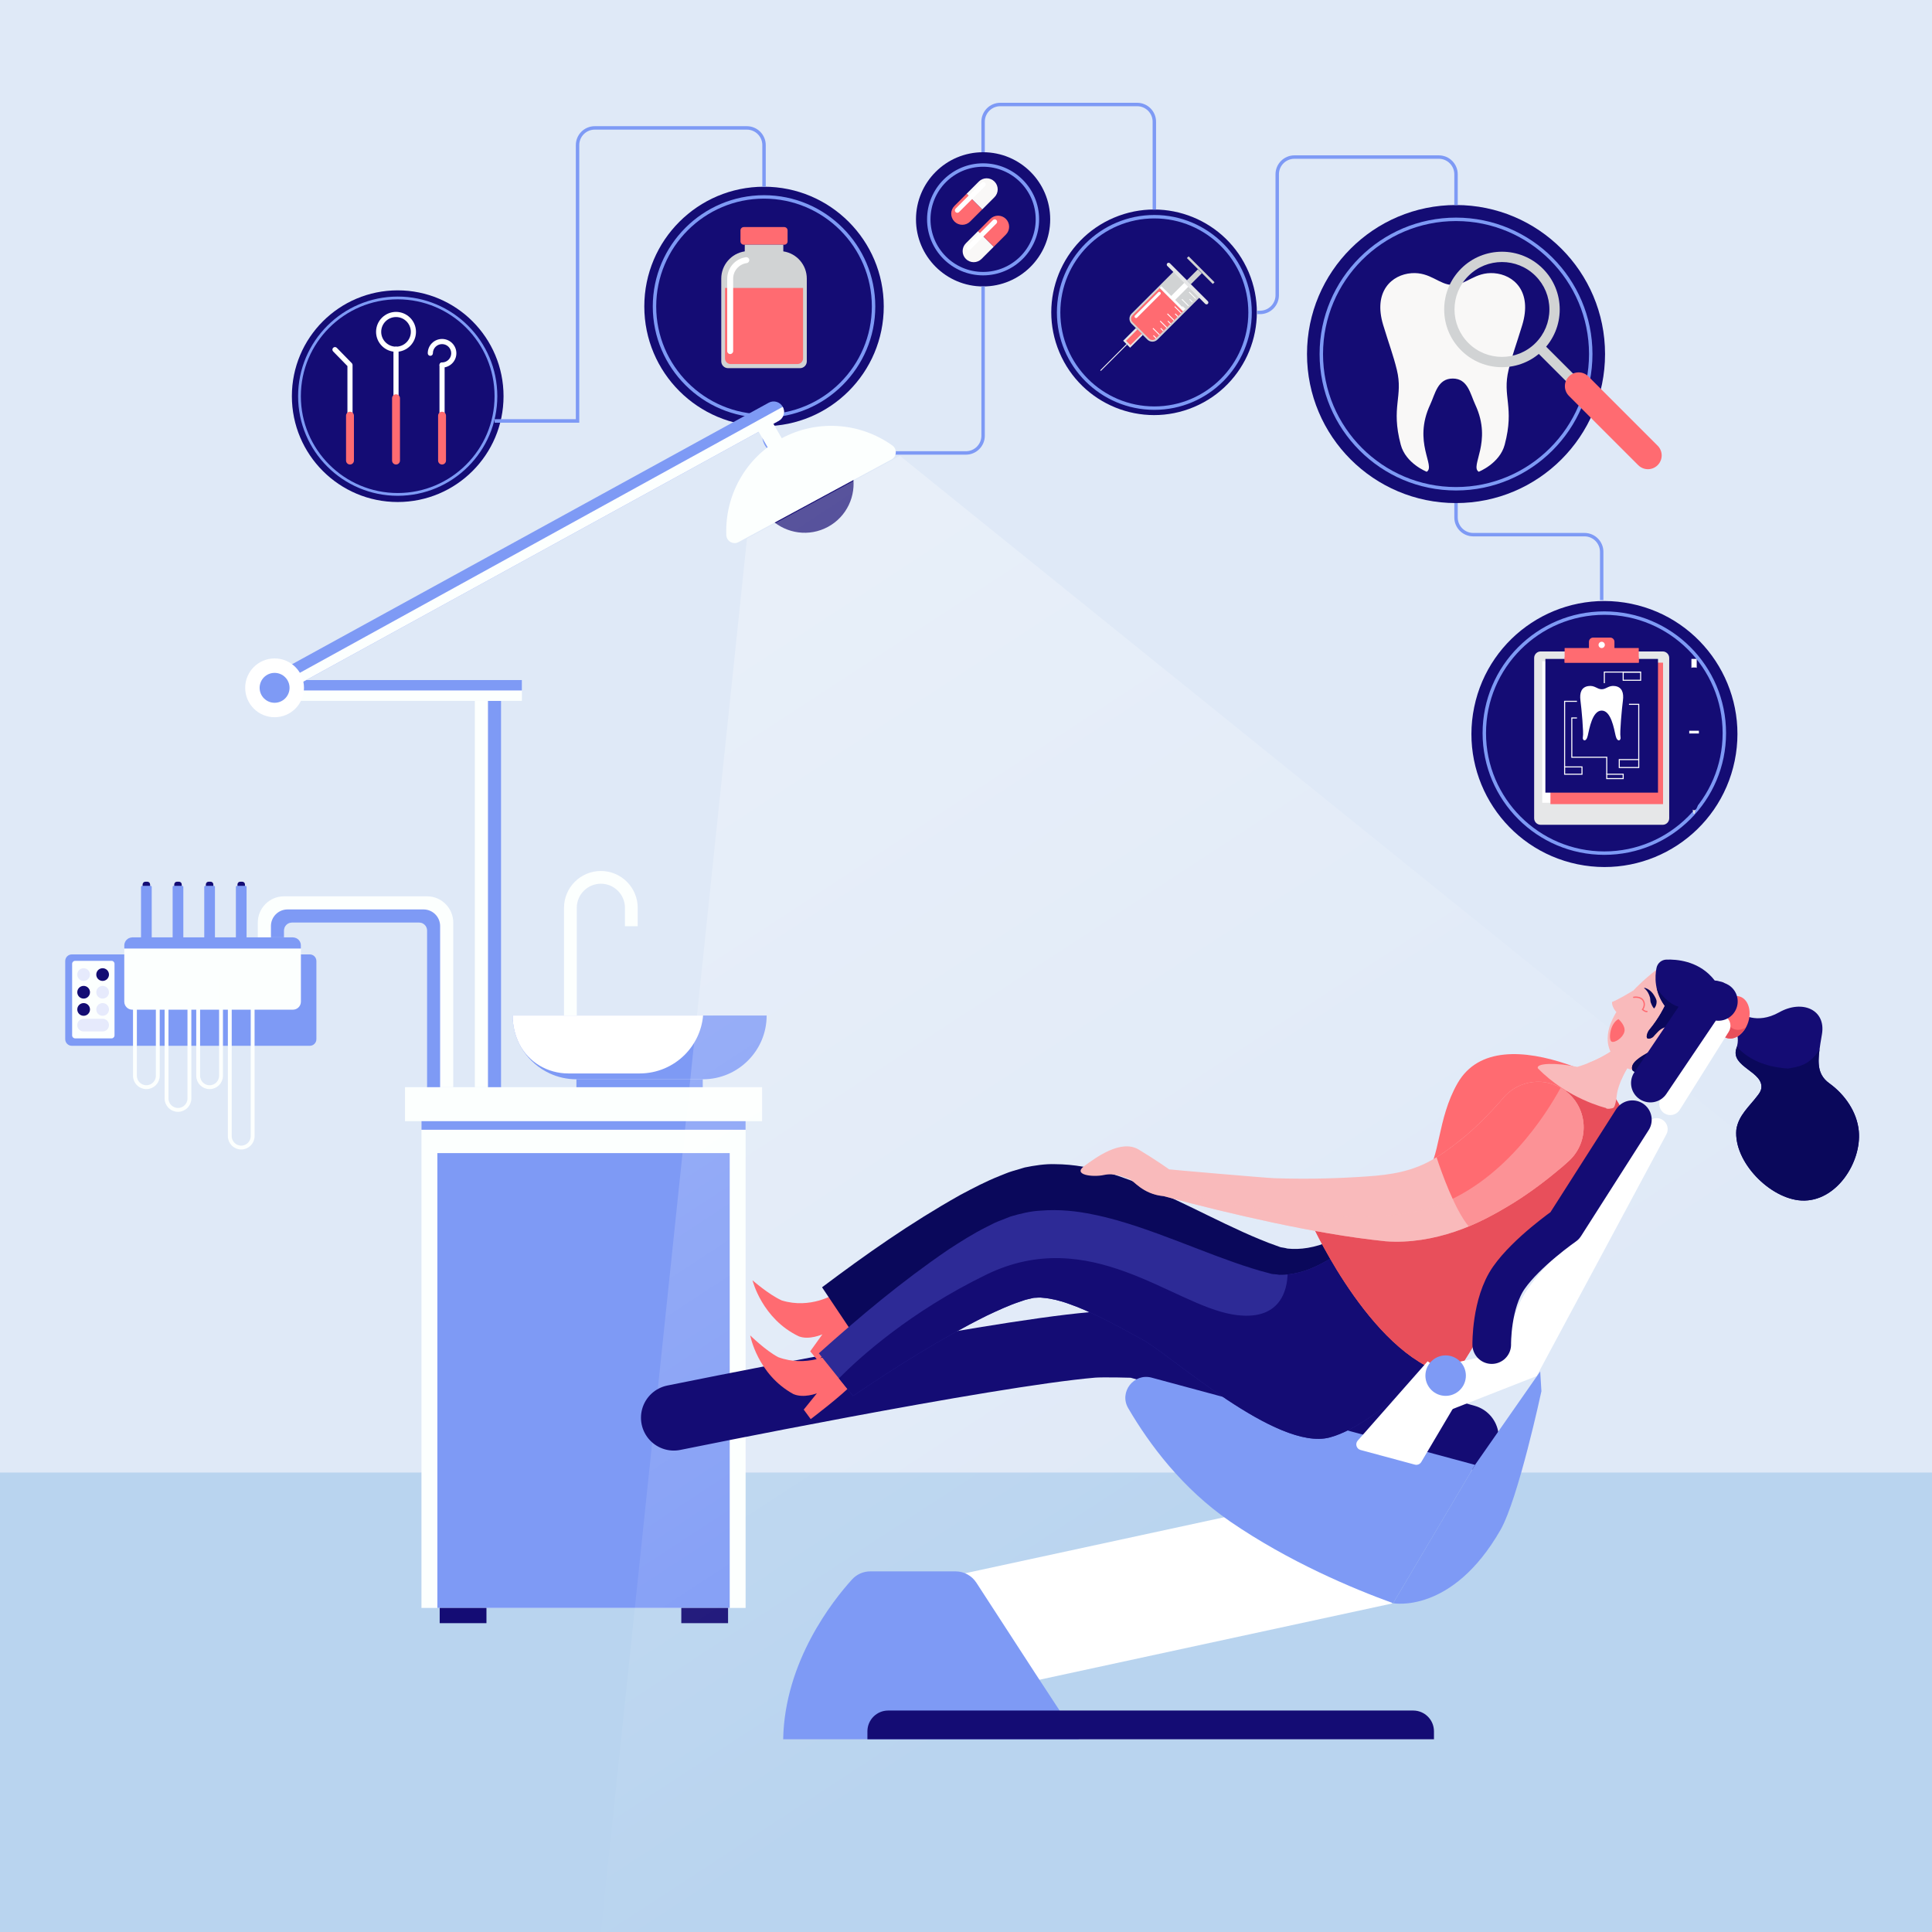 <?xml version="1.0" encoding="utf-8"?>
<!-- Generator: Adobe Illustrator 27.5.0, SVG Export Plug-In . SVG Version: 6.00 Build 0)  -->
<svg version="1.1" xmlns="http://www.w3.org/2000/svg" xmlns:xlink="http://www.w3.org/1999/xlink" x="0px" y="0px"
	 viewBox="0 0 500 500" style="enable-background:new 0 0 500 500;" xml:space="preserve">
<g id="BACKGROUND">
	<g>
		<rect id="XMLID_494_" style="fill:#DFE9F7;" width="500" height="500"/>
		<rect y="381.091" style="fill:#B9D4EF;" width="500" height="118.909"/>
	</g>
</g>
<g id="OBJECTS">
	<g>
		<g>
			<g>
				<g>
					<circle style="fill:#140C74;" cx="254.424" cy="56.764" r="17.368"/>
					<g>
						
							<ellipse transform="matrix(0.16 -0.987 0.987 0.16 157.81 298.879)" style="fill:#140C74;" cx="254.424" cy="56.764" rx="14.056" ry="14.056"/>
						<path style="fill:#7E9AF5;" d="M254.424,71.265c-7.995,0-14.501-6.505-14.501-14.501s6.505-14.501,14.501-14.501
							c7.995,0,14.501,6.505,14.501,14.501S262.42,71.265,254.424,71.265z M254.424,43.153c-7.505,0-13.611,6.106-13.611,13.611
							c0,7.505,6.105,13.611,13.611,13.611c7.505,0,13.611-6.106,13.611-13.611C268.035,49.259,261.93,43.153,254.424,43.153z"/>
					</g>
					<g>
						<path style="fill:#7E9AF5;" d="M249.976,117.669h-47.797c-2.698,0-4.894-2.195-4.894-4.894v-2.482h0.89v2.482
							c0,2.208,1.796,4.004,4.004,4.004h47.797c2.208,0,4.004-1.796,4.004-4.004V74.132h0.89v38.643
							C254.869,115.473,252.673,117.669,249.976,117.669z"/>
					</g>
					<circle style="fill:#140C74;" cx="197.731" cy="79.308" r="30.985"/>
					<g>
						<circle style="fill:#140C74;" cx="197.731" cy="79.308" r="28.347"/>
						<path style="fill:#7E9AF5;" d="M197.73,108.1c-15.876,0-28.791-12.916-28.791-28.791c0-15.876,12.915-28.792,28.791-28.792
							s28.792,12.916,28.792,28.792C226.522,95.184,213.606,108.1,197.73,108.1z M197.73,51.406
							c-15.385,0-27.902,12.517-27.902,27.902s12.516,27.902,27.902,27.902s27.902-12.517,27.902-27.902
							S213.115,51.406,197.73,51.406z"/>
					</g>
					<circle style="fill:#140C74;" cx="102.927" cy="102.531" r="27.39"/>
					<g>
						<circle style="fill:#140C74;" cx="102.927" cy="102.531" r="25.422"/>
						<path style="fill:#7E9AF5;" d="M102.927,128.311c-14.215,0-25.78-11.565-25.78-25.78c0-14.215,11.565-25.78,25.78-25.78
							c14.215,0,25.779,11.564,25.779,25.78C128.707,116.746,117.142,128.311,102.927,128.311z M102.927,77.466
							c-13.821,0-25.065,11.244-25.065,25.065c0,13.82,11.244,25.064,25.065,25.064c13.82,0,25.064-11.244,25.064-25.064
							C127.992,88.711,116.748,77.466,102.927,77.466z"/>
					</g>
					
						<ellipse transform="matrix(0.921 -0.389 0.389 0.921 -7.924 122.568)" style="fill:#140C74;" cx="298.742" cy="80.855" rx="26.602" ry="26.602"/>
					<g>
						<circle style="fill:#140C74;" cx="298.742" cy="80.854" r="24.772"/>
						<path style="fill:#7E9AF5;" d="M298.742,106.071c-13.905,0-25.216-11.312-25.216-25.216c0-13.905,11.312-25.217,25.216-25.217
							c13.905,0,25.217,11.312,25.217,25.217C323.959,94.759,312.646,106.071,298.742,106.071z M298.742,56.527
							c-13.414,0-24.327,10.913-24.327,24.327c0,13.414,10.913,24.327,24.327,24.327c13.414,0,24.327-10.913,24.327-24.327
							C323.069,67.44,312.156,56.527,298.742,56.527z"/>
					</g>
					<circle style="fill:#140C74;" cx="376.818" cy="91.628" r="38.567"/>
					<g>
						<circle style="fill:#140C74;" cx="376.818" cy="91.628" r="34.864"/>
						<path style="fill:#7E9AF5;" d="M376.819,126.937c-19.47,0-35.309-15.84-35.309-35.309c0-19.47,15.84-35.309,35.309-35.309
							c19.47,0,35.309,15.84,35.309,35.309C412.128,111.097,396.288,126.937,376.819,126.937z M376.819,57.209
							c-18.979,0-34.42,15.441-34.42,34.419c0,18.979,15.441,34.419,34.42,34.419c18.979,0,34.419-15.44,34.419-34.419
							C411.238,72.649,395.797,57.209,376.819,57.209z"/>
					</g>
					
						<ellipse transform="matrix(0.202 -0.979 0.979 0.202 145.611 558.118)" style="fill:#140C74;" cx="415.197" cy="189.73" rx="34.43" ry="34.43"/>
					<g>
						
							<ellipse transform="matrix(0.901 -0.434 0.434 0.901 -41.204 198.927)" style="fill:#140C74;" cx="415.197" cy="189.73" rx="31.061" ry="31.061"/>
						<path style="fill:#7E9AF5;" d="M415.197,221.236c-17.372,0-31.505-14.133-31.505-31.506c0-17.372,14.133-31.506,31.505-31.506
							c17.372,0,31.506,14.133,31.506,31.506C446.703,207.103,432.569,221.236,415.197,221.236z M415.197,159.114
							c-16.881,0-30.616,13.734-30.616,30.616c0,16.882,13.734,30.616,30.616,30.616c16.882,0,30.616-13.734,30.616-30.616
							C445.813,172.848,432.079,159.114,415.197,159.114z"/>
					</g>
					<g>
						<path style="fill:#7E9AF5;" d="M299.187,54.252h-0.89V31.493c0-2.208-1.796-4.004-4.004-4.004h-35.421
							c-2.208,0-4.004,1.796-4.004,4.004v7.902h-0.89v-7.902c0-2.698,2.196-4.893,4.894-4.893h35.421
							c2.698,0,4.893,2.195,4.893,4.893V54.252z"/>
					</g>
					<g>
						<path style="fill:#7E9AF5;" d="M326.097,81.299h-0.753v-0.89h0.753c2.208,0,4.004-1.796,4.004-4.004V45.097
							c0-2.698,2.195-4.893,4.893-4.893h37.375c2.698,0,4.893,2.195,4.893,4.893v7.964h-0.89v-7.964
							c0-2.208-1.796-4.004-4.004-4.004h-37.375c-2.208,0-4.004,1.796-4.004,4.004v31.309
							C330.991,79.104,328.795,81.299,326.097,81.299z"/>
					</g>
					<g>
						<path style="fill:#7E9AF5;" d="M414.961,155.3h-0.89v-12.485c0-2.208-1.796-4.004-4.004-4.004h-28.801
							c-2.698,0-4.893-2.195-4.893-4.893v-3.723h0.89v3.723c0,2.208,1.796,4.004,4.004,4.004h28.801
							c2.698,0,4.893,2.195,4.893,4.893V155.3z"/>
					</g>
					<path style="fill:#7E9AF5;" d="M193.282,32.657h-39.364c-2.698,0-4.893,2.195-4.893,4.893v70.924h-21.01v0.932h21.01h0.89
						V37.55c0-2.208,1.796-4.004,4.004-4.004h39.364c2.208,0,4.004,1.796,4.004,4.004v10.774h0.89V37.55
						C198.175,34.852,195.98,32.657,193.282,32.657z"/>
				</g>
			</g>
			<g>
				<g>
					<path style="fill:#F9F8F7;" d="M393.95,84.145c2.676-8.775-2.258-13.074-7.306-13.445c-4.904-0.36-7.192,3.049-10.68,3.049
						c-3.487,0-5.775-3.409-10.68-3.049c-5.047,0.371-9.982,4.67-7.306,13.445c1.564,5.13,2.604,7.81,3.513,11.522
						c1.721,7.02-1.589,9.577,1.022,19.424c1.292,4.873,6.721,6.999,6.721,6.999c2.373-1.485-3.659-7.617,0.899-17.382
						c1.297-2.778,1.906-6.743,5.83-6.743c3.924,0,4.533,3.966,5.83,6.743c4.558,9.765-1.474,15.897,0.899,17.382
						c0,0,5.429-2.126,6.721-6.999c2.611-9.848-0.699-12.404,1.022-19.424C391.346,91.954,392.385,89.275,393.95,84.145z"/>
					<g>
						<g>
							
								<rect x="402.106" y="87.599" transform="matrix(0.707 -0.707 0.707 0.707 51.117 313.052)" style="fill:#D1D3D4;" width="2.669" height="14.45"/>
						</g>
						<g>
							<path style="fill:#D1D3D4;" d="M388.706,95.03c-3.829,0-7.656-1.457-10.571-4.371c-2.824-2.824-4.379-6.578-4.379-10.571
								c0-3.993,1.555-7.747,4.379-10.571c5.83-5.83,15.314-5.828,21.14,0l0,0l0,0c2.824,2.824,4.379,6.578,4.379,10.571
								c0,3.993-1.555,7.747-4.379,10.571C396.361,93.573,392.533,95.03,388.706,95.03z M388.705,67.814
								c-3.145,0-6.289,1.197-8.683,3.59c-2.32,2.32-3.597,5.404-3.597,8.684c0,3.28,1.277,6.364,3.597,8.684
								c4.787,4.787,12.579,4.788,17.366,0c2.32-2.32,3.597-5.404,3.597-8.684c0-3.28-1.277-6.364-3.597-8.684l0,0
								C394.994,69.01,391.85,67.814,388.705,67.814z"/>
						</g>
						<g>
							<path style="fill:#FF6B71;" d="M426.484,121.426c-0.911,0-1.821-0.348-2.516-1.042l-17.934-17.934
								c-1.39-1.39-1.39-3.643,0-5.033c1.389-1.389,3.642-1.389,5.033,0L429,115.35c1.39,1.39,1.39,3.643,0,5.033
								C428.306,121.078,427.395,121.426,426.484,121.426z"/>
						</g>
					</g>
				</g>
				<g>
					<g>
						<g>
							<path style="fill:#FFFFFF;" d="M102.491,103.729c-0.367,0-0.665-0.298-0.665-0.665v-12.68c0-0.367,0.298-0.665,0.665-0.665
								c0.367,0,0.665,0.298,0.665,0.665v12.68C103.156,103.431,102.858,103.729,102.491,103.729z"/>
						</g>
						<g>
							<path style="fill:#FF6B71;" d="M102.491,120.213c-0.564,0-1.022-0.457-1.022-1.022v-16.128c0-0.564,0.457-1.021,1.022-1.021
								c0.564,0,1.022,0.457,1.022,1.021v16.128C103.512,119.756,103.055,120.213,102.491,120.213z"/>
						</g>
						<g>
							<path style="fill:#FFFFFF;" d="M102.491,91.048c-2.848,0-5.165-2.317-5.165-5.165c0-2.848,2.317-5.165,5.165-5.165
								c2.848,0,5.165,2.317,5.165,5.165C107.656,88.731,105.339,91.048,102.491,91.048z M102.491,82.049
								c-2.114,0-3.835,1.72-3.835,3.834c0,2.115,1.72,3.835,3.835,3.835c2.114,0,3.834-1.72,3.834-3.835
								C106.325,83.769,104.605,82.049,102.491,82.049z"/>
						</g>
					</g>
					<g>
						<g>
							<path style="fill:#FFFFFF;" d="M114.403,108.239c-0.367,0-0.665-0.298-0.665-0.665v-13.11c0-0.367,0.298-0.665,0.665-0.665
								s0.665,0.298,0.665,0.665v13.11C115.069,107.941,114.771,108.239,114.403,108.239z"/>
						</g>
						<g>
							<path style="fill:#FF6B71;" d="M114.403,120.213c-0.564,0-1.022-0.457-1.022-1.022v-11.618c0-0.564,0.457-1.022,1.022-1.022
								s1.022,0.457,1.022,1.022v11.618C115.425,119.756,114.968,120.213,114.403,120.213z"/>
						</g>
						<g>
							<path style="fill:#FFFFFF;" d="M114.403,95.129c-0.367,0-0.665-0.298-0.665-0.665c0-0.367,0.298-0.665,0.665-0.665
								c1.308,0,2.373-1.064,2.373-2.373c0-1.308-1.064-2.373-2.373-2.373c-1.308,0-2.372,1.064-2.372,2.373
								c0,0.367-0.298,0.665-0.665,0.665c-0.367,0-0.665-0.298-0.665-0.665c0-2.042,1.661-3.703,3.703-3.703
								c2.042,0,3.703,1.661,3.703,3.703S116.446,95.129,114.403,95.129z"/>
						</g>
					</g>
					<g>
						<g>
							<path style="fill:#FFFFFF;" d="M90.578,108.239c-0.367,0-0.665-0.298-0.665-0.665v-12.84l-3.7-3.788
								c-0.257-0.263-0.252-0.684,0.011-0.941c0.263-0.256,0.684-0.251,0.941,0.011l3.889,3.982
								c0.122,0.124,0.189,0.291,0.189,0.465v13.11C91.243,107.941,90.945,108.239,90.578,108.239z"/>
						</g>
						<g>
							<path style="fill:#FF6B71;" d="M90.578,120.213c-0.564,0-1.021-0.457-1.021-1.022v-11.618c0-0.564,0.457-1.022,1.021-1.022
								c0.564,0,1.022,0.457,1.022,1.022v11.618C91.599,119.756,91.142,120.213,90.578,120.213z"/>
						</g>
					</g>
				</g>
				<g>
					<g>
						<g>
							<path style="fill:#FF6B71;" d="M254.215,54.185l-3.153,3.153c-1.118,1.118-2.931,1.118-4.049,0l0,0
								c-1.118-1.118-1.118-2.931,0-4.049l3.153-3.153L254.215,54.185z"/>
							<path style="fill:#F9F8F7;" d="M250.166,50.137l3.153-3.153c1.118-1.118,2.931-1.118,4.049,0v0
								c1.118,1.118,1.118,2.931,0,4.049l-3.153,3.153L250.166,50.137z"/>
						</g>
						<path style="fill:#FFFFFF;" d="M254.92,48.164l-6.726,6.726c-0.246,0.246-0.645,0.246-0.89,0c-0.246-0.246-0.246-0.644,0-0.89
							l6.726-6.726c0.246-0.246,0.645-0.246,0.89,0C255.165,47.52,255.165,47.918,254.92,48.164z"/>
					</g>
					<g>
						<g>
							<path style="fill:#F9F8F7;" d="M257.171,63.86l-3.153,3.153c-1.118,1.118-2.931,1.118-4.049,0l0,0
								c-1.118-1.118-1.118-2.931,0-4.049l3.153-3.153L257.171,63.86z"/>
							<path style="fill:#FF6B71;" d="M253.122,59.811l3.153-3.153c1.118-1.118,2.931-1.118,4.049,0l0,0
								c1.118,1.118,1.118,2.931,0,4.049l-3.153,3.153L253.122,59.811z"/>
						</g>
						<path style="fill:#FFFFFF;" d="M257.875,57.839l-6.726,6.726c-0.246,0.246-0.644,0.246-0.89,0
							c-0.246-0.246-0.246-0.644,0-0.89l6.726-6.726c0.246-0.246,0.645-0.246,0.89,0C258.121,57.194,258.121,57.593,257.875,57.839z
							"/>
					</g>
				</g>
				<g>
					<g>
						<path style="fill:#D1D3D4;" d="M296.942,87.884l-4.1-4.1c-0.719-0.719-0.719-1.886,0-2.605l11.145-11.145l6.705,6.705
							l-11.145,11.145C298.827,88.603,297.661,88.603,296.942,87.884z"/>
						<path style="fill:#FF6B71;" d="M293.09,81.613l7.062-7.062l6.023,6.023l-7.062,7.062c-0.48,0.48-1.257,0.48-1.737,0
							l-4.286-4.286C292.61,82.87,292.61,82.093,293.09,81.613z"/>
						
							<rect x="291.973" y="85.152" transform="matrix(0.707 0.707 -0.707 0.707 147.74 -181.73)" style="fill:#E6E7E8;" width="2.546" height="4.655"/>
						
							<rect x="291.33" y="86.518" transform="matrix(-0.707 0.707 -0.707 -0.707 562.63 -58.43)" style="fill:#FF6B71;" width="4.173" height="1.582"/>
						<g>
							<polygon style="fill:#F9F8F7;" points="284.898,95.991 284.736,95.828 291.519,89.044 291.682,89.207 							"/>
						</g>
						<polygon style="fill:#FFFFFF;" points="304.126,77.622 302.652,77.051 307.169,72.534 307.74,74.008 						"/>
						
							<rect x="307.087" y="70.889" transform="matrix(0.707 -0.707 0.707 0.707 39.908 239.564)" style="fill:#D1D3D4;" width="4.052" height="1.447"/>
						<path style="fill:#E6E7E8;" d="M311.904,78.633l-9.811-9.811c-0.189-0.188-0.188-0.494,0-0.682
							c0.188-0.188,0.494-0.188,0.682,0l9.811,9.811c0.189,0.188,0.188,0.494,0,0.682C312.398,78.821,312.092,78.821,311.904,78.633
							z"/>
						
							<rect x="306.029" y="69.639" transform="matrix(0.707 0.707 -0.707 0.707 140.487 -199.257)" style="fill:#D1D3D4;" width="9.482" height="0.634"/>
						
							<rect x="299.128" y="77.021" transform="matrix(0.707 0.707 -0.707 0.707 143.547 -191.875)" style="fill:#FFFFFF;" width="8.518" height="0.634"/>
						<g>
							<g>
								<g>
									<polygon style="fill:#FFFFFF;" points="309.378,77.371 307.671,75.665 307.834,75.501 309.54,77.208 									"/>
								</g>
								<g>
									<polygon style="fill:#FFFFFF;" points="307.503,79.246 305.796,77.539 305.959,77.376 307.666,79.083 									"/>
								</g>
								<g>
									<polygon style="fill:#FFFFFF;" points="305.628,81.121 303.922,79.414 304.084,79.251 305.791,80.957 									"/>
								</g>
								<g>
									<polygon style="fill:#FFFFFF;" points="303.754,82.995 302.047,81.289 302.21,81.125 303.916,82.832 									"/>
								</g>
								<g>
									<polygon style="fill:#FFFFFF;" points="301.879,84.87 300.172,83.163 300.335,83 302.042,84.707 									"/>
								</g>
								<g>
									<polygon style="fill:#FFFFFF;" points="300.004,86.745 298.298,85.038 298.46,84.875 300.167,86.581 									"/>
								</g>
							</g>
							<g>
								<g>
									<polygon style="fill:#FFFFFF;" points="308.501,78.248 307.793,77.54 307.955,77.377 308.664,78.085 									"/>
								</g>
								<g>
									<polygon style="fill:#FFFFFF;" points="306.626,80.123 305.917,79.414 306.08,79.251 306.788,79.96 									"/>
								</g>
								<g>
									<polygon style="fill:#FFFFFF;" points="304.751,81.998 304.043,81.289 304.206,81.126 304.914,81.834 									"/>
								</g>
								<g>
									<polygon style="fill:#FFFFFF;" points="302.877,83.873 302.168,83.164 302.331,83.001 303.04,83.709 									"/>
								</g>
								<g>
									<polygon style="fill:#FFFFFF;" points="301.002,85.747 300.293,85.039 300.456,84.875 301.164,85.584 									"/>
								</g>
								<g>
									<polygon style="fill:#FFFFFF;" points="299.127,87.622 298.419,86.913 298.581,86.75 299.29,87.459 									"/>
								</g>
							</g>
						</g>
					</g>
					<path style="fill:#FFFFFF;" d="M293.732,82.201c-0.15-0.15-0.15-0.393,0-0.543l6.026-6.026c0.15-0.15,0.393-0.15,0.543,0
						c0.15,0.15,0.15,0.393,0,0.543l-6.026,6.026C294.125,82.35,293.882,82.351,293.732,82.201z"/>
				</g>
				<g>
					<path style="fill:#FF6B71;" d="M202.961,58.766H192.5c-0.478,0-0.865,0.387-0.865,0.865v2.837c0,0.478,0.387,0.865,0.865,0.865
						h10.461c0.478,0,0.865-0.387,0.865-0.865v-2.838C203.826,59.154,203.439,58.766,202.961,58.766z"/>
					<path style="fill:#D1D3D4;" d="M202.719,65.055v-1.722h-9.976v1.722c-3.494,0.519-6.081,3.519-6.081,7.051v2.411h0v19.001
						c0,0.975,0.79,1.764,1.764,1.764h18.609c0.974,0,1.764-0.79,1.764-1.764V72.107C208.8,68.574,206.213,65.575,202.719,65.055z"
						/>
					<path style="fill:#FF6B71;" d="M187.63,74.518V92.76c0,0.805,0.652,1.457,1.457,1.457h17.287c0.805,0,1.457-0.652,1.457-1.457
						V74.518H187.63z"/>
					<path style="fill:#FFFFFF;" d="M188.97,91.628c-0.425,0-0.769-0.344-0.769-0.769V72.107c0-2.748,2.05-5.125,4.769-5.529
						l0.063-0.009c0.422-0.063,0.812,0.227,0.874,0.647c0.063,0.42-0.227,0.812-0.648,0.874l-0.062,0.009
						c-1.971,0.293-3.457,2.016-3.457,4.008v18.752C189.739,91.284,189.394,91.628,188.97,91.628z"/>
				</g>
				<g>
					<path style="fill:#E6E7E8;" d="M397.036,211.766v-41.482c0-0.934,0.757-1.69,1.69-1.69h31.578c0.933,0,1.69,0.757,1.69,1.69
						v41.482c0,0.934-0.757,1.69-1.69,1.69h-31.578C397.793,213.457,397.036,212.7,397.036,211.766z"/>
					<rect x="399.128" y="171.14" style="fill:#FFFFFF;" width="29.142" height="36.61"/>
					<rect x="401.252" y="171.495" style="fill:#FF6B71;" width="29.142" height="36.61"/>
					<rect x="399.945" y="170.528" style="fill:#140C74;" width="29.142" height="34.602"/>
					<rect x="404.924" y="167.71" style="fill:#FF6B71;" width="19.183" height="3.785"/>
					<rect x="404.924" y="170.038" style="fill:#FF6B71;" width="19.183" height="1.456"/>
					<path style="fill:#FF6B71;" d="M416.728,165.01h-4.423c-0.6,0-1.087,0.486-1.087,1.087v2.698h6.597v-2.698
						C417.814,165.497,417.328,165.01,416.728,165.01z"/>
					<path style="fill:#FFFFFF;" d="M414.516,183.897c-2.415,0-3.188,4.679-3.607,6.505c-0.42,1.826-1.49,1.28-1.259,0.294
						c0.231-0.986-0.357-7.365-0.629-9.4c-0.273-2.035,0.273-3.462,1.993-3.735c1.721-0.273,2.266,0.818,3.502,0.818
						c1.236,0,1.782-1.091,3.502-0.818c1.721,0.273,2.266,1.7,1.993,3.735c-0.273,2.035-0.86,8.414-0.629,9.4
						c0.231,0.986-0.839,1.532-1.259-0.294C417.703,188.577,416.931,183.897,414.516,183.897z"/>
					<g>
						<polygon style="fill:#FFFFFF;" points="424.243,196.583 423.972,196.583 423.972,182.41 421.579,182.41 421.579,182.139 
							424.243,182.139 						"/>
					</g>
					<g>
						<polygon style="fill:#FFFFFF;" points="415.332,176.804 415.061,176.804 415.061,173.792 424.596,173.792 424.596,174.064 
							415.332,174.064 						"/>
					</g>
					<g>
						<polygon style="fill:#FFFFFF;" points="405.059,198.477 404.788,198.477 404.788,181.368 408.113,181.368 408.113,181.639 
							405.059,181.639 						"/>
					</g>
					<g>
						<polygon style="fill:#FFFFFF;" points="415.96,200.369 415.688,200.369 415.688,196.11 406.648,196.11 406.648,185.669 
							408.113,185.669 408.113,185.941 406.919,185.941 406.919,195.839 415.96,195.839 						"/>
					</g>
					<path style="fill:#E6E7E8;" d="M438.267,210.497l-0.248-1.143h0.812l-0.248,1.143
						C438.545,210.666,438.304,210.666,438.267,210.497"/>
					<path style="fill:#140C74;" d="M438.715,172.743c0.529,0,0.958,0.429,0.958,0.959v32.803c0,0-0.131,3.18-1.25,3.18
						c-1.118,0-1.249-3.18-1.249-3.18v-32.803c0-0.529,0.429-0.959,0.958-0.959H438.715z"/>
					<rect x="437.74" y="170.528" style="fill:#FFFFFF;" width="1.368" height="3.936"/>
					<path style="fill:#140C74;" d="M437.175,173.702v16.126h2.499v-16.126c0-0.529-0.429-0.959-0.958-0.959h-0.582
						C437.604,172.743,437.175,173.172,437.175,173.702"/>
					<rect x="437.175" y="189.118" style="fill:#FFFFFF;" width="2.499" height="0.709"/>
					<path style="fill:#140C74;" d="M437.196,173.503l-0.613,0.498c-0.362,0.294-0.572,0.736-0.572,1.203v0.221v8.894
						c0,0.278,0.225,0.503,0.503,0.503h0.131h0.096c0.092,0,0.171-0.064,0.19-0.154l0.139-0.656
						c0.016-0.074-0.041-0.144-0.117-0.144h-0.308v-8.443h0.553V173.503z"/>
					<g>
						<path style="fill:#FFFFFF;" d="M409.552,200.505h-4.764v-2.163h4.764V200.505z M405.059,200.234h4.222v-1.621h-4.222V200.234z
							"/>
					</g>
					<g>
						<path style="fill:#FFFFFF;" d="M420.214,201.637h-4.525v-1.403h4.525V201.637z M415.96,201.366h3.983v-0.861h-3.983V201.366z"
							/>
					</g>
					<g>
						<path style="fill:#FFFFFF;" d="M424.243,198.77h-5.312v-2.323h5.312V198.77z M419.202,198.499h4.77v-1.781h-4.77V198.499z"/>
					</g>
					<g>
						<path style="fill:#FFFFFF;" d="M424.732,176.186h-4.789v-2.393h4.789V176.186z M420.214,175.915h4.247v-1.851h-4.247V175.915z
							"/>
					</g>
					<path style="fill:#FFFFFF;" d="M415.332,166.903c0,0.451-0.365,0.816-0.816,0.816c-0.451,0-0.816-0.365-0.816-0.816
						c0-0.451,0.365-0.816,0.816-0.816C414.967,166.086,415.332,166.452,415.332,166.903z"/>
				</g>
			</g>
		</g>
		<g>
			<g>
				<rect x="109.076" y="290.163" style="fill:#FCFFFE;" width="83.887" height="125.968"/>
				<rect x="113.191" y="298.422" style="fill:#7E9AF5;" width="75.658" height="117.709"/>
				<rect x="104.813" y="281.361" style="fill:#FCFFFE;" width="92.413" height="8.801"/>
				<rect x="109.076" y="290.163" style="fill:#7E9AF5;" width="83.887" height="2.217"/>
				
					<rect x="122.891" y="181.381" transform="matrix(-1 -1.224647e-16 1.224647e-16 -1 252.573 462.742)" style="fill:#FCFFFE;" width="6.792" height="99.98"/>
				
					<rect x="126.286" y="181.381" transform="matrix(-1 -1.224647e-16 1.224647e-16 -1 255.969 462.742)" style="fill:#7E9AF5;" width="3.396" height="99.98"/>
				<path style="fill:#FCFFFE;" d="M117.304,238.764v42.598h-6.788V240.81c0-1.133-0.924-2.046-2.046-2.046H75.564
					c-1.133,0-2.057,0.913-2.057,2.046v11.42h-6.788v-13.466c0-1.87,0.759-3.576,1.991-4.808c1.221-1.232,2.915-1.991,4.797-1.991
					h37.009c1.881,0,3.576,0.759,4.797,1.991C116.544,235.188,117.304,236.894,117.304,238.764z"/>
				
					<rect x="68.089" y="175.994" transform="matrix(-1 -1.224647e-16 1.224647e-16 -1 203.158 357.375)" style="fill:#FCFFFE;" width="66.98" height="5.386"/>
				
					<rect x="68.089" y="175.994" transform="matrix(-1 -1.224647e-16 1.224647e-16 -1 203.158 354.682)" style="fill:#7E9AF5;" width="66.98" height="2.693"/>
				<path style="fill:#7E9AF5;" d="M202.907,106.569c0,0.946-0.506,1.859-1.397,2.354l-8.845,4.852L72.813,179.531
					c-1.232,0.682-2.739,0.275-3.498-0.847c-0.099-0.132-0.176-0.275-0.242-0.429c-0.154-0.352-0.22-0.715-0.22-1.067
					c0-0.957,0.506-1.87,1.386-2.354l128.697-70.608c1.276-0.704,2.882-0.253,3.609,1.012c0.011,0.022,0.022,0.033,0.022,0.055
					c0.143,0.242,0.231,0.506,0.286,0.759C202.885,106.228,202.907,106.393,202.907,106.569z"/>
				<path style="fill:#FCFFFE;" d="M202.907,106.569c0,0.946-0.506,1.859-1.397,2.354l-8.845,4.852L72.813,179.531
					c-1.232,0.682-2.739,0.275-3.498-0.847l133.251-73.392c0.143,0.242,0.231,0.506,0.286,0.759
					C202.885,106.228,202.907,106.393,202.907,106.569z"/>
				<path style="fill:#140C74;" d="M220.733,123.093l-21.044,11.471c3.889,3.55,9.739,4.427,14.618,1.768
					C219.177,133.677,221.609,128.285,220.733,123.093z"/>
				<path style="fill:#FCFFFE;" d="M191.127,140.293l39.584-21.381c1.394-0.753,1.509-2.708,0.22-3.629
					c-8.184-5.845-19.292-6.903-28.732-1.804c-9.424,5.09-14.628,14.959-14.228,25.008
					C188.034,140.07,189.733,141.046,191.127,140.293z"/>
				
					<rect x="197.127" y="108.13" transform="matrix(-0.866 0.499 -0.499 -0.866 428.244 110.877)" style="fill:#FCFFFE;" width="4.33" height="9.173"/>
				<circle style="fill:#FFFFFF;" cx="71.064" cy="178.009" r="7.609"/>
				<circle style="fill:#7E9AF5;" cx="71.064" cy="178.009" r="3.871"/>
				<g>
					<path style="fill:#FCFFFE;" d="M149.267,268.314h-3.3v-33.371c0-5.258,4.277-9.535,9.535-9.535
						c5.258,0,9.535,4.277,9.535,9.535v4.767h-3.3v-4.767c0-3.438-2.797-6.235-6.234-6.235c-3.437,0-6.234,2.797-6.234,6.235
						V268.314z"/>
				</g>
				<path style="fill:#7E9AF5;" d="M198.408,262.813c0,4.555-1.848,8.68-4.841,11.662c-2.981,2.992-7.107,4.841-11.662,4.841h-32.73
					c-2.453,0-4.797-0.539-6.887-1.507c-5.677-2.607-9.615-8.339-9.615-14.995H198.408z"/>
				<path style="fill:#FFFFFF;" d="M181.96,262.813c-0.352,3.961-2.101,7.503-4.753,10.165c-2.982,2.981-7.118,4.83-11.673,4.83
					h-18.474c-5.309,0-10.287-2.885-12.659-7.634c-1.107-2.216-1.729-4.715-1.729-7.361H181.96z"/>
				<rect x="149.175" y="279.316" style="fill:#7E9AF5;" width="32.695" height="2.046"/>
				<path style="fill:#7E9AF5;" d="M80.171,270.652h-61.58c-0.945,0-1.711-0.766-1.711-1.711v-20.232
					c0-0.945,0.766-1.711,1.711-1.711h61.58c0.945,0,1.711,0.766,1.711,1.711v20.232C81.882,269.886,81.116,270.652,80.171,270.652z
					"/>
				<path style="fill:#FCFFFE;" d="M77.874,244.672v14.555c0,1.155-0.924,2.079-2.079,2.079H34.242
					c-1.144,0-2.079-0.924-2.079-2.079v-14.555c0-1.155,0.935-2.079,2.079-2.079h41.553
					C76.95,242.592,77.874,243.516,77.874,244.672z"/>
				<path style="fill:#7E9AF5;" d="M77.874,244.672v0.814H32.162v-0.814c0-1.155,0.935-2.079,2.079-2.079h41.553
					C76.95,242.592,77.874,243.516,77.874,244.672z"/>
				<g>
					<path style="fill:#140C74;" d="M38.149,230.054h-0.54c-0.386,0-0.699-0.313-0.699-0.699v-0.467
						c0-0.386,0.313-0.699,0.699-0.699h0.54c0.386,0,0.699,0.313,0.699,0.699v0.467C38.848,229.742,38.535,230.054,38.149,230.054z"
						/>
					<path style="fill:#7E9AF5;" d="M39.263,244.039h-2.766v-14.501c0-0.154,0.125-0.28,0.28-0.28h2.207
						c0.154,0,0.28,0.125,0.28,0.28V244.039z"/>
				</g>
				<g>
					<path style="fill:#140C74;" d="M46.332,230.054h-0.54c-0.386,0-0.699-0.313-0.699-0.699v-0.467
						c0-0.386,0.313-0.699,0.699-0.699h0.54c0.386,0,0.699,0.313,0.699,0.699v0.467C47.031,229.742,46.718,230.054,46.332,230.054z"
						/>
					<path style="fill:#7E9AF5;" d="M47.445,244.039h-2.766v-14.501c0-0.154,0.125-0.28,0.28-0.28h2.207
						c0.154,0,0.28,0.125,0.28,0.28V244.039z"/>
				</g>
				<g>
					<path style="fill:#140C74;" d="M54.514,230.054h-0.54c-0.386,0-0.699-0.313-0.699-0.699v-0.467
						c0-0.386,0.313-0.699,0.699-0.699h0.54c0.386,0,0.699,0.313,0.699,0.699v0.467C55.213,229.742,54.9,230.054,54.514,230.054z"/>
					<path style="fill:#7E9AF5;" d="M55.627,244.039h-2.766v-14.501c0-0.154,0.125-0.28,0.28-0.28h2.207
						c0.155,0,0.28,0.125,0.28,0.28V244.039z"/>
				</g>
				<g>
					<path style="fill:#140C74;" d="M62.697,230.054h-0.54c-0.386,0-0.699-0.313-0.699-0.699v-0.467
						c0-0.386,0.313-0.699,0.699-0.699h0.54c0.386,0,0.699,0.313,0.699,0.699v0.467C63.396,229.742,63.083,230.054,62.697,230.054z"
						/>
					<path style="fill:#7E9AF5;" d="M63.81,244.039h-2.766v-14.501c0-0.154,0.125-0.28,0.28-0.28h2.207
						c0.154,0,0.28,0.125,0.28,0.28V244.039z"/>
				</g>
				<path style="fill:none;stroke:#FCFFFE;stroke-miterlimit:10;" d="M34.923,252.482v25.923c0,1.633,1.324,2.957,2.957,2.957l0,0
					c1.633,0,2.957-1.324,2.957-2.957v-25.923"/>
				<path style="fill:none;stroke:#FCFFFE;stroke-miterlimit:10;" d="M43.105,252.482v31.801c0,1.633,1.324,2.957,2.957,2.957l0,0
					c1.633,0,2.957-1.324,2.957-2.957v-31.801"/>
				<path style="fill:none;stroke:#FCFFFE;stroke-miterlimit:10;" d="M51.287,252.482v25.923c0,1.633,1.324,2.957,2.957,2.957l0,0
					c1.633,0,2.957-1.324,2.957-2.957v-25.923"/>
				<path style="fill:none;stroke:#FCFFFE;stroke-miterlimit:10;" d="M59.47,252.482v41.548c0,1.633,1.324,2.957,2.957,2.957l0,0
					c1.633,0,2.957-1.324,2.957-2.957v-41.548"/>
				<rect x="113.792" y="416.131" style="fill:#140C74;" width="12.102" height="3.942"/>
				<rect x="176.32" y="416.131" style="fill:#140C74;" width="12.102" height="3.942"/>
				<path style="fill:#7E9AF5;" d="M113.904,239.659v41.703h-3.388V240.81c0-1.133-0.924-2.046-2.046-2.046H75.564
					c-1.132,0-2.057,0.926-2.057,2.057v1.771h-3.388v-2.934c0-2.372,1.923-4.294,4.294-4.294h35.198
					C111.981,235.364,113.904,237.287,113.904,239.659z"/>
				<path style="fill:#FCFFFE;" d="M28.873,268.727h-9.442c-0.421,0-0.763-0.342-0.763-0.763v-18.535
					c0-0.421,0.341-0.763,0.763-0.763h9.442c0.421,0,0.763,0.342,0.763,0.763v18.535C29.636,268.385,29.295,268.727,28.873,268.727z
					"/>
				<g>
					<path style="fill:#E6EAFC;" d="M23.289,252.217c0,0.909-0.737,1.645-1.645,1.645s-1.645-0.737-1.645-1.645
						c0-0.909,0.737-1.645,1.645-1.645S23.289,251.309,23.289,252.217z"/>
					<path style="fill:#140C74;" d="M28.204,252.217c0,0.909-0.737,1.645-1.645,1.645c-0.909,0-1.645-0.737-1.645-1.645
						c0-0.909,0.736-1.645,1.645-1.645C27.467,250.572,28.204,251.309,28.204,252.217z"/>
					<path style="fill:#140C74;" d="M23.289,256.792c0,0.909-0.737,1.645-1.645,1.645s-1.645-0.737-1.645-1.645
						c0-0.909,0.737-1.645,1.645-1.645S23.289,255.883,23.289,256.792z"/>
					<path style="fill:#E6EAFC;" d="M28.204,256.792c0,0.909-0.737,1.645-1.645,1.645c-0.909,0-1.645-0.737-1.645-1.645
						c0-0.909,0.736-1.645,1.645-1.645C27.467,255.147,28.204,255.883,28.204,256.792z"/>
					<path style="fill:#140C74;" d="M23.289,261.242c0,0.909-0.737,1.645-1.645,1.645s-1.645-0.737-1.645-1.645
						c0-0.909,0.737-1.645,1.645-1.645S23.289,260.333,23.289,261.242z"/>
					<path style="fill:#E6EAFC;" d="M28.204,261.242c0,0.909-0.737,1.645-1.645,1.645c-0.909,0-1.645-0.737-1.645-1.645
						c0-0.909,0.736-1.645,1.645-1.645C27.467,259.596,28.204,260.333,28.204,261.242z"/>
					<path style="fill:#E6EAFC;" d="M26.558,263.65h-5.175v0.026c-0.784,0.126-1.385,0.799-1.385,1.619
						c0,0.819,0.601,1.494,1.385,1.619v0.026h5.175c0.909,0,1.645-0.736,1.645-1.645C28.204,264.387,27.467,263.65,26.558,263.65z"
						/>
				</g>
			</g>
			<linearGradient id="SVGID_1_" gradientUnits="userSpaceOnUse" x1="156.811" y1="155.219" x2="320.125" y2="405.057">
				<stop  offset="0" style="stop-color:#FFFFFF"/>
				<stop  offset="1" style="stop-color:#FFFFFF;stop-opacity:0"/>
			</linearGradient>
			<polygon style="opacity:0.3;fill:url(#SVGID_1_);" points="193.324,139.36 155.501,500 500,500 500,333.444 232.909,117.979 			
				"/>
		</g>
		<g>
			
				<line id="XMLID_16_" style="fill:none;stroke:#FFFFFF;stroke-width:31;stroke-miterlimit:10;" x1="241.025" y1="424.907" x2="356.991" y2="399.833"/>
			<path id="XMLID_15_" style="fill:#7E9AF5;" d="M279.218,450.121c-0.781-0.78-20.301-30.893-26.537-40.523
				c-1.183-1.827-3.211-2.93-5.388-2.93h-22.046c-1.81,0-3.533,0.758-4.748,2.099c-4.97,5.482-17.442,21.211-17.814,41.354"/>
			<path id="XMLID_14_" style="fill:#140C74;" d="M229.862,442.685h135.873c2.969,0,5.375,2.406,5.375,5.375v2.061H224.487v-2.061
				C224.487,445.091,226.893,442.685,229.862,442.685z"/>
			<g>
				
					<path id="XMLID_19_" style="fill:none;stroke:#140C74;stroke-width:17;stroke-linecap:round;stroke-linejoin:round;stroke-miterlimit:10;" d="
					M379.368,372.012l-85.486-23.925c0,0-8.393-0.26-11.177-0.022c-27.387,2.337-108.321,18.842-108.321,18.842"/>
				<path id="XMLID_18_" style="fill:#7E9AF5;" d="M398.607,354.928l0.31,5.112c0,0-5.952,27.812-10.612,35.939
					c-12.523,21.842-27.758,18.935-27.758,18.935l21.188-35.805L398.607,354.928z"/>
				<path id="XMLID_13_" style="fill:#7E9AF5;" d="M381.735,379.109l-21.188,35.805c-10.563-3.828-27.024-10.748-42.142-21.122
					c-12.392-8.503-20.956-19.988-26.425-29.356c-2.424-4.152,1.434-9.152,6.076-7.899L381.735,379.109z"/>
			</g>
		</g>
		<g>
			<path style="fill:#FF6B71;" d="M215.955,334.897c0,0-6.152,3.949-13.632,1.656c-3.326-1.489-7.571-5.212-7.571-5.212
				s2.432,9.965,12.012,14.513c2.698,1.011,6.072-0.534,6.072-0.534l-3.156,4.402l1.945,2.35c0,0,8.115-6.907,10.396-9.858
				C224.31,339.252,215.955,334.897,215.955,334.897z"/>
			<path style="fill:#0A085B;" d="M248.461,309.283c3.309-1.762,6.602-3.515,10.457-5.039c0.992-0.373,1.852-0.784,2.963-1.118
				l3.313-0.984c2.494-0.517,5.345-0.95,7.793-0.857c5.068,0.018,9.601,0.961,13.592,2.168c4.092,1.178,7.734,2.646,11.251,4.145
				c6.967,3.026,13.301,6.281,19.385,9.181c3.014,1.418,5.999,2.816,8.856,3.971c1.444,0.616,2.849,1.145,4.221,1.623l1.035,0.378
				c0.311,0.1,0.449,0.075,0.677,0.125c0.412,0.067,0.81,0.15,1.2,0.253c3.236,0.339,7.004-0.159,11.342-2.037
				c2.128-0.872,4.334-2.032,6.472-3.415c1.069-0.676,2.127-1.411,3.131-2.169c0.517-0.369,0.974-0.769,1.452-1.142
				c0.37-0.321,1.049-0.887,0.926-0.865l22.755,28.715c0,0-22.642,21.509-36.679,23.971c-14.017,2.458-39.041-24.753-46.241-29.484
				c-3.424-2.283-6.749-4.478-9.993-6.443c-2.678-1.605-5.324-3.1-7.787-4.19c-2.503-1.191-4.794-1.908-6.646-2.227
				c-1.018-0.234-1.625-0.176-2.555-0.227l-1.738,0.251c-0.578,0.062-1.33,0.311-1.991,0.453c-2.735,0.642-5.776,1.743-8.774,2.851
				c-12.114,4.771-24.49,11.143-36.265,17.734l-7.87-11.756C224.17,324.569,235.571,316.53,248.461,309.283z"/>
			<path style="fill:#FF6B71;" d="M215.119,350.364c0,0-6.368,3.591-13.704,0.873c-3.235-1.677-7.26-5.637-7.26-5.637
				s1.857,10.088,11.161,15.177c2.635,1.164,6.092-0.185,6.092-0.185l-3.402,4.214l1.807,2.458c0,0,8.498-6.431,10.944-9.247
				C223.211,355.19,215.119,350.364,215.119,350.364z"/>
			<path style="fill:#2D2A96;" d="M245.447,323.393c3.146-2.04,6.276-4.068,9.986-5.918c0.956-0.457,1.778-0.94,2.856-1.368
				l3.216-1.265c2.441-0.73,5.244-1.405,7.691-1.522c5.051-0.417,9.648,0.134,13.727,0.994c4.178,0.823,7.933,1.973,11.565,3.164
				c7.201,2.417,13.79,5.116,20.102,7.484c3.125,1.154,6.219,2.291,9.164,3.197c1.491,0.49,2.936,0.896,4.345,1.255l1.064,0.287
				c0.319,0.073,0.454,0.036,0.685,0.066c0.416,0.031,0.82,0.08,1.217,0.149c3.254,0.06,6.965-0.759,11.126-3.003
				c2.045-1.051,4.143-2.396,6.155-3.958c1.007-0.765,1.998-1.588,2.934-2.43c0.483-0.412,0.905-0.85,1.349-1.263
				c0.341-0.352,0.969-0.973,0.849-0.941l13.73,14.561c6.614,7.014,6.131,18.062-1.006,24.542
				c-6.842,6.212-15.298,12.784-22.075,14.583c-13.754,3.652-41.021-21.311-48.601-25.407c-3.608-1.98-7.108-3.882-10.509-5.562
				c-2.806-1.37-5.571-2.632-8.118-3.506c-2.596-0.972-4.94-1.49-6.813-1.648c-1.034-0.146-1.634-0.036-2.565-0.007l-1.71,0.4
				c-0.57,0.111-1.298,0.424-1.945,0.622c-2.67,0.874-5.605,2.232-8.497,3.594c-11.66,5.793-23.444,13.204-34.61,20.78l-8.85-11.038
				C222.557,340.708,233.226,331.721,245.447,323.393z"/>
			<path style="fill:#140C74;" d="M255.239,329.881c26.824-13.062,48.015,7.655,63.774,10.304
				c12.607,2.119,14.109-6.736,14.206-10.365c2.712-0.268,5.7-1.142,8.972-2.906c2.045-1.051,4.143-2.396,6.155-3.958
				c1.007-0.765,1.998-1.588,2.934-2.43c0.483-0.412,0.905-0.85,1.349-1.263c0.341-0.352,0.969-0.973,0.849-0.941l13.73,14.561
				c6.614,7.014,6.131,18.062-1.006,24.542c-6.842,6.212-15.298,12.784-22.075,14.583c-13.754,3.652-41.021-21.311-48.601-25.407
				c-3.608-1.98-7.108-3.882-10.509-5.562c-2.806-1.37-5.571-2.632-8.118-3.506c-2.596-0.972-4.94-1.49-6.813-1.648
				c-1.034-0.146-1.634-0.036-2.565-0.007l-1.71,0.4c-0.57,0.111-1.298,0.424-1.945,0.622c-2.67,0.874-5.605,2.232-8.497,3.594
				c-11.66,5.793-23.444,13.204-34.61,20.78l-3.655-4.558C222.655,351.125,235.615,339.437,255.239,329.881z"/>
			<path style="fill:#FF6B71;" d="M419.812,287.603c0,0-2.375-8.117-13.909-12.08c-11.534-3.963-23.278-4.543-28.654,4.76
				c-5.376,9.303-4.517,19.789-8.409,23.611c-3.892,3.821-22.624,14.258-29.084,13.361c0,0,16.217,35.464,36.68,38.823
				c9.721-14.178,24.181-44.758,32.536-51.405C417.326,298.025,421.289,292.959,419.812,287.603z"/>
			<path style="fill:#E84F5B;" d="M339.755,317.254c1.827,0.254,4.649-0.417,7.827-1.571c8.978,0.116,21.081,1.294,30.072-2.011
				c14.344-5.272,22.734-26.328,27.616-31.255c2.411-2.433,6.487-2.24,9.997-1.424c3.593,3.38,4.545,6.61,4.545,6.61
				c1.477,5.356-2.485,10.422-10.84,17.069c-8.355,6.647-22.815,37.227-32.536,51.405
				C355.973,352.718,339.755,317.254,339.755,317.254z"/>
			<path style="fill:#F9BABB;" d="M280.604,301.776c3.079-2.255,9.529-7.019,14.1-4.267c4.571,2.752,7.867,5.123,7.867,5.123
				c-0.008,0.04,24.991,2.215,27.218,2.287c7.173,0.234,14.357,0.134,21.521-0.299c6.314-0.381,12.169-0.825,17.921-3.702
				c3.382-1.689,6.696-4.172,9.877-6.81c3.192-2.662,6.214-5.749,9.079-8.97c0.18-0.201,0.43-0.497,0.731-0.862
				c4.062-4.931,11.292-5.77,16.351-1.858c5.768,4.459,6.147,13.038,0.797,17.991c-0.722,0.669-1.312,1.201-1.684,1.513
				c-4.03,3.4-8.237,6.623-12.861,9.484c-4.637,2.835-9.478,5.494-15.006,7.341c-5.466,1.844-11.646,2.961-17.871,2.498
				c-10.082-1.039-19.672-2.832-29.203-4.836c-9.524-2.04-18.882-4.303-28.28-6.848c-5.597-0.532-7.842-4.224-9.008-4.491
				c-1.166-0.267-3.459-1.622-6.457-0.982C282.697,304.727,277.525,304.031,280.604,301.776z"/>
			<path style="fill:#FF6B71;" d="M371.775,299.498c2.5-1.532,4.953-3.418,7.332-5.39c3.192-2.662,6.214-5.749,9.079-8.97
				c0.18-0.201,0.43-0.497,0.731-0.862c4.062-4.931,11.292-5.77,16.346-1.862l0.005,0.004c5.768,4.459,6.147,13.038,0.797,17.991
				c-0.722,0.669-1.312,1.201-1.684,1.513c-4.03,3.4-8.237,6.623-12.861,9.484c-3.605,2.204-7.337,4.295-11.415,5.988
				C376.49,313.11,373.006,303.225,371.775,299.498z"/>
			<g style="opacity:0.5;">
				<path style="fill:#FEDDB2;" d="M292.154,305.069c-0.146-0.033-0.311-0.085-0.492-0.146
					C291.828,304.977,291.981,305.003,292.154,305.069z"/>
				<path style="fill:#F9BABB;" d="M301.161,309.561c-5.597-0.532-7.842-4.224-9.008-4.491c7.936,3.065,55.236,14.701,77.987,7.508
					c18.771-5.935,30.294-24.681,33.754-31.063c0.471,0.27,0.934,0.561,1.375,0.903c5.768,4.459,6.147,13.038,0.797,17.991
					c-0.722,0.669-1.312,1.201-1.684,1.513c-4.03,3.4-8.237,6.623-12.861,9.483c-4.637,2.835-9.478,5.494-15.006,7.341
					c-5.466,1.844-11.645,2.96-17.871,2.498c-10.082-1.039-19.672-2.832-29.203-4.836
					C319.917,314.369,310.559,312.105,301.161,309.561z"/>
			</g>
			<path style="fill:#140C74;" d="M450.465,262.205c0,0,4.047,3.118,10.001-0.228c5.954-3.346,12.143-0.684,11.052,5.689
				c-1.091,6.372-1.754,10.056,1.953,12.729c3.967,2.861,7.133,7.393,7.589,12.34c0.748,8.116-5.876,18.396-14.813,17.961
				c-8.075-0.392-17.592-9.928-16.889-18.288c0.525-3.773,3.438-6.09,5.586-8.977c0.366-0.492,0.731-1.012,0.849-1.613
				c0.878-4.498-8.067-5.63-6.41-10.521c1.306-3.855-1.273-6.038-1.273-6.038L450.465,262.205z"/>
			<path style="fill:#FF6B71;" d="M444.708,262.06c-0.93,2.965,0.049,5.912,2.187,6.583c2.138,0.671,4.625-1.19,5.554-4.155
				c0.93-2.965-0.049-5.912-2.187-6.583C448.124,257.235,445.637,259.095,444.708,262.06z"/>
			<path style="fill:#E84F5B;" d="M447.364,258.416c-0.238,0.432-0.453,0.889-0.611,1.391c-0.93,2.965,0.049,5.912,2.187,6.583
				c0.955,0.299,1.973,0.072,2.898-0.511c-1.165,2.117-3.168,3.32-4.944,2.764c-2.138-0.671-3.117-3.617-2.187-6.583
				C445.222,260.419,446.219,259.139,447.364,258.416z"/>
			<path style="fill:#F9BABB;" d="M408.196,276.112c2.235-0.67,6.165-2.106,9.785-4.737c0.855,0.534,3.395,3.069,3.93,3.924
				c-1.489,2.056-2.564,4.397-3.246,6.839c-0.289,1.037-0.275,2.146-0.539,3.193c-0.104,0.413-0.224,1.048-0.564,1.348
				c-0.256,0.225-1.871,0.447-1.937,0.068c0,0-9.942-2.347-17.624-10.27C397.462,275.069,402.961,275.005,408.196,276.112z"/>
			<path style="fill:#0A085B;" d="M449.358,292.408c0.525-3.773,3.438-6.09,5.586-8.977c0.366-0.492,0.731-1.012,0.849-1.613
				c0.878-4.498-8.067-5.63-6.41-10.521c0.051-0.151,0.061-0.283,0.1-0.429c1.645,1.896,5.586,5.221,13.29,5.665
				c2.274-0.441,5.465-0.584,8.12-4.952c-0.54,4.062-0.294,6.745,2.577,8.815c3.967,2.861,7.133,7.393,7.589,12.34
				c0.748,8.116-5.876,18.396-14.813,17.961C458.172,310.304,448.654,300.768,449.358,292.408z"/>
			<path style="fill:#F9BABB;" d="M411.039,275.121c2.074-0.819,4.57-2.022,6.942-3.745c0.855,0.534,3.395,3.069,3.93,3.923
				c-0.977,1.349-1.716,2.737-2.277,4.064C416.033,278.842,412.549,276.336,411.039,275.121z"/>
			<path style="fill:#F9BABB;" d="M429.406,250.433c0,0,4.932-1.847,10.185,3.398c5.253,5.245,3.188,9.955,3.188,9.955
				s-14.425,20.271-24.238,10.903C409.158,264.888,429.406,250.433,429.406,250.433z"/>
			<path style="fill:#140C74;" d="M432.305,268.599c-0.307-1.088-2.3-1.643-3.771-0.647c-3.41,2.309-2.28-0.721-1.745-1.361
				c2.702-3.234,4.056-6.261,4.056-6.261c0.003,0,0.006,0.001,0.009,0.001c-2.746-3.762-2.6-7.584-2.151-9.822
				c0.247-1.234,1.292-2.126,2.549-2.167c2.76-0.091,7.87,0.368,11.63,4.375c5.404,5.757,2.751,13.224,1.008,15.834
				c-1.051,1.574-4.242,3.968-7.018,5.576c-0.001,0.001-0.002,0.002-0.003,0.003c-6.011,4.407-13.452,4.317-14.41,2.797
				C421.146,273.389,432.811,270.393,432.305,268.599z"/>
			<path style="fill:#F9BABB;" d="M422.681,256.358c0,0-3.771,2.31-5.487,2.955c-0.104,1.504,1.487,3.41,2.536,3.418
				C420.779,262.738,422.681,256.358,422.681,256.358z"/>
			<path style="fill:#0A085B;" d="M432.305,268.599c-0.307-1.088-2.3-1.643-3.771-0.647c-3.41,2.309-2.28-0.721-1.745-1.361
				c2.702-3.234,4.056-6.261,4.056-6.261c0.003,0,0.006,0.001,0.009,0.001c-1.158-1.586-1.782-3.176-2.105-4.66
				c0.188,0.311,2.751,4.458,6.334,5.02c-0.136,1.915,2.469,8.346,8.654,8.056c-1.167,1.572-4.198,3.835-6.865,5.38
				c-0.001,0.001-0.002,0.002-0.003,0.003c-6.011,4.407-13.452,4.317-14.41,2.797C421.146,273.389,432.811,270.393,432.305,268.599z
				"/>
			<path style="fill:#F9BABB;" d="M429.15,266.95c0.763-0.769,1.796-1.266,2.879-1.24c0.804,0.019,1.67,0.296,2.237,1.208
				c1.324,2.128-2.891,6.515-6.277,5.579C424.979,271.666,426.915,269.202,429.15,266.95z"/>
			<g>
				<path style="fill:#FF6B71;" d="M430.109,271.481c-0.166,0.009-0.331-0.017-0.481-0.089c-0.267-0.128-0.585-0.451-0.57-1.258
					c0.043-2.257,2.57-3.035,2.678-3.068c0.112-0.032,0.229,0.031,0.262,0.142c0.034,0.111-0.029,0.228-0.141,0.262
					c-0.023,0.007-2.339,0.725-2.376,2.671c-0.006,0.323,0.046,0.735,0.33,0.871c0.294,0.139,0.738-0.037,1.034-0.282
					c0.262-0.218,0.4-0.473,0.351-0.651c-0.188-0.689-0.876-0.571-0.909-0.565c-0.127,0.02-0.224-0.055-0.246-0.168
					c-0.021-0.114,0.054-0.225,0.168-0.246c0.379-0.07,1.163,0.017,1.393,0.869c0.094,0.347-0.087,0.752-0.486,1.085
					C430.842,271.282,430.469,271.462,430.109,271.481z"/>
			</g>
			<g>
				<path style="fill:#FF6B71;" d="M422.654,258.188c-0.011-0.018-0.019-0.039-0.023-0.061c-0.015-0.09,0.046-0.176,0.137-0.191
					c0.079-0.014,1.924-0.314,2.656,0.959c0.593,1.032,0.104,1.991-0.114,2.331c0.208,0.174,0.593,0.429,0.913,0.39
					c0.092-0.01,0.172,0.056,0.185,0.145c0.011,0.091-0.054,0.174-0.145,0.185c-0.623,0.075-1.263-0.551-1.289-0.577l-0.105-0.104
					l0.091-0.116c0.033-0.041,0.787-1.027,0.177-2.087c-0.606-1.081-2.297-0.801-2.314-0.798
					C422.754,258.275,422.689,258.243,422.654,258.188z"/>
			</g>
			<path style="fill:#FF6B71;" d="M418.841,263.729c0,0,1.973,1.7,1.544,3.319c-0.429,1.619-2.578,2.938-3.328,2.514
				C416.308,269.139,416.495,265.093,418.841,263.729z"/>
			<path style="fill:#0A085B;" d="M425.557,255.781c0.789,0.626,1.237,1.522,1.465,2.39c0.118,0.449,0.031,0.923,0.213,1.347
				c0.169,0.438,0.348,0.889,0.758,1.407c0.032,0.043,0.092,0.052,0.135,0.02c0.005-0.004,0.012-0.011,0.016-0.015
				c0.424-0.501,0.572-1.069,0.586-1.639c0.019-0.58-0.313-1.101-0.594-1.591c-0.566-0.99-1.463-1.799-2.524-2.06
				c-0.041-0.01-0.082,0.015-0.092,0.056c-0.007,0.03,0.004,0.06,0.026,0.077L425.557,255.781z"/>
		</g>
		<g>
			<path id="XMLID_5_" style="fill:#FFFFFF;" d="M434.711,287.238l12.698-20.244c0.841-1.341,0.436-3.11-0.905-3.951l0,0
				c-1.341-0.841-3.109-0.436-3.951,0.905l-12.698,20.244c-0.841,1.341-0.436,3.109,0.905,3.951l0,0
				C432.101,288.984,433.87,288.579,434.711,287.238z"/>
			
				<path id="XMLID_2_" style="fill:none;stroke:#140C74;stroke-width:10;stroke-linecap:round;stroke-linejoin:round;stroke-miterlimit:10;" d="
				M444.714,259.168c-1.341-0.841-3.11-0.436-3.95,0.905l-13.65,20.227"/>
			<path id="XMLID_12_" style="fill:#FFFFFF;" d="M374.034,365.4l23.648-9.274l33.574-62.555c0.705-1.314,0.28-2.95-0.976-3.755l0,0
				c-1.336-0.856-3.114-0.458-3.958,0.886l-17.827,28.387c0,0-8.463,7.789-13.076,14.395c-4.613,6.605-5.822,16.377-5.822,16.377
				l-18.015,3.865L374.034,365.4z"/>
			
				<path id="XMLID_9_" style="fill:none;stroke:#140C74;stroke-width:10;stroke-linecap:round;stroke-linejoin:round;stroke-miterlimit:10;" d="
				M422.457,289.782l-17.497,27.424c0,0-9.847,6.855-14.461,13.46c-4.613,6.605-4.437,17.312-4.437,17.312"/>
			<path id="XMLID_8_" style="fill:#FFFFFF;" d="M379.284,359.005l-11.456,19.359c-0.341,0.576-1.024,0.854-1.671,0.68l-14.049-3.79
				c-1.066-0.288-1.46-1.595-0.73-2.424l18.086-20.529L379.284,359.005z"/>
			<path id="XMLID_6_" style="fill:#7E9AF5;" d="M368.916,355.535c-0.264,2.88,1.857,5.429,4.738,5.692
				c2.88,0.264,5.429-1.857,5.692-4.738c0.264-2.88-1.857-5.429-4.738-5.692C371.728,350.534,369.18,352.655,368.916,355.535z"/>
		</g>
	</g>
</g>
</svg>
